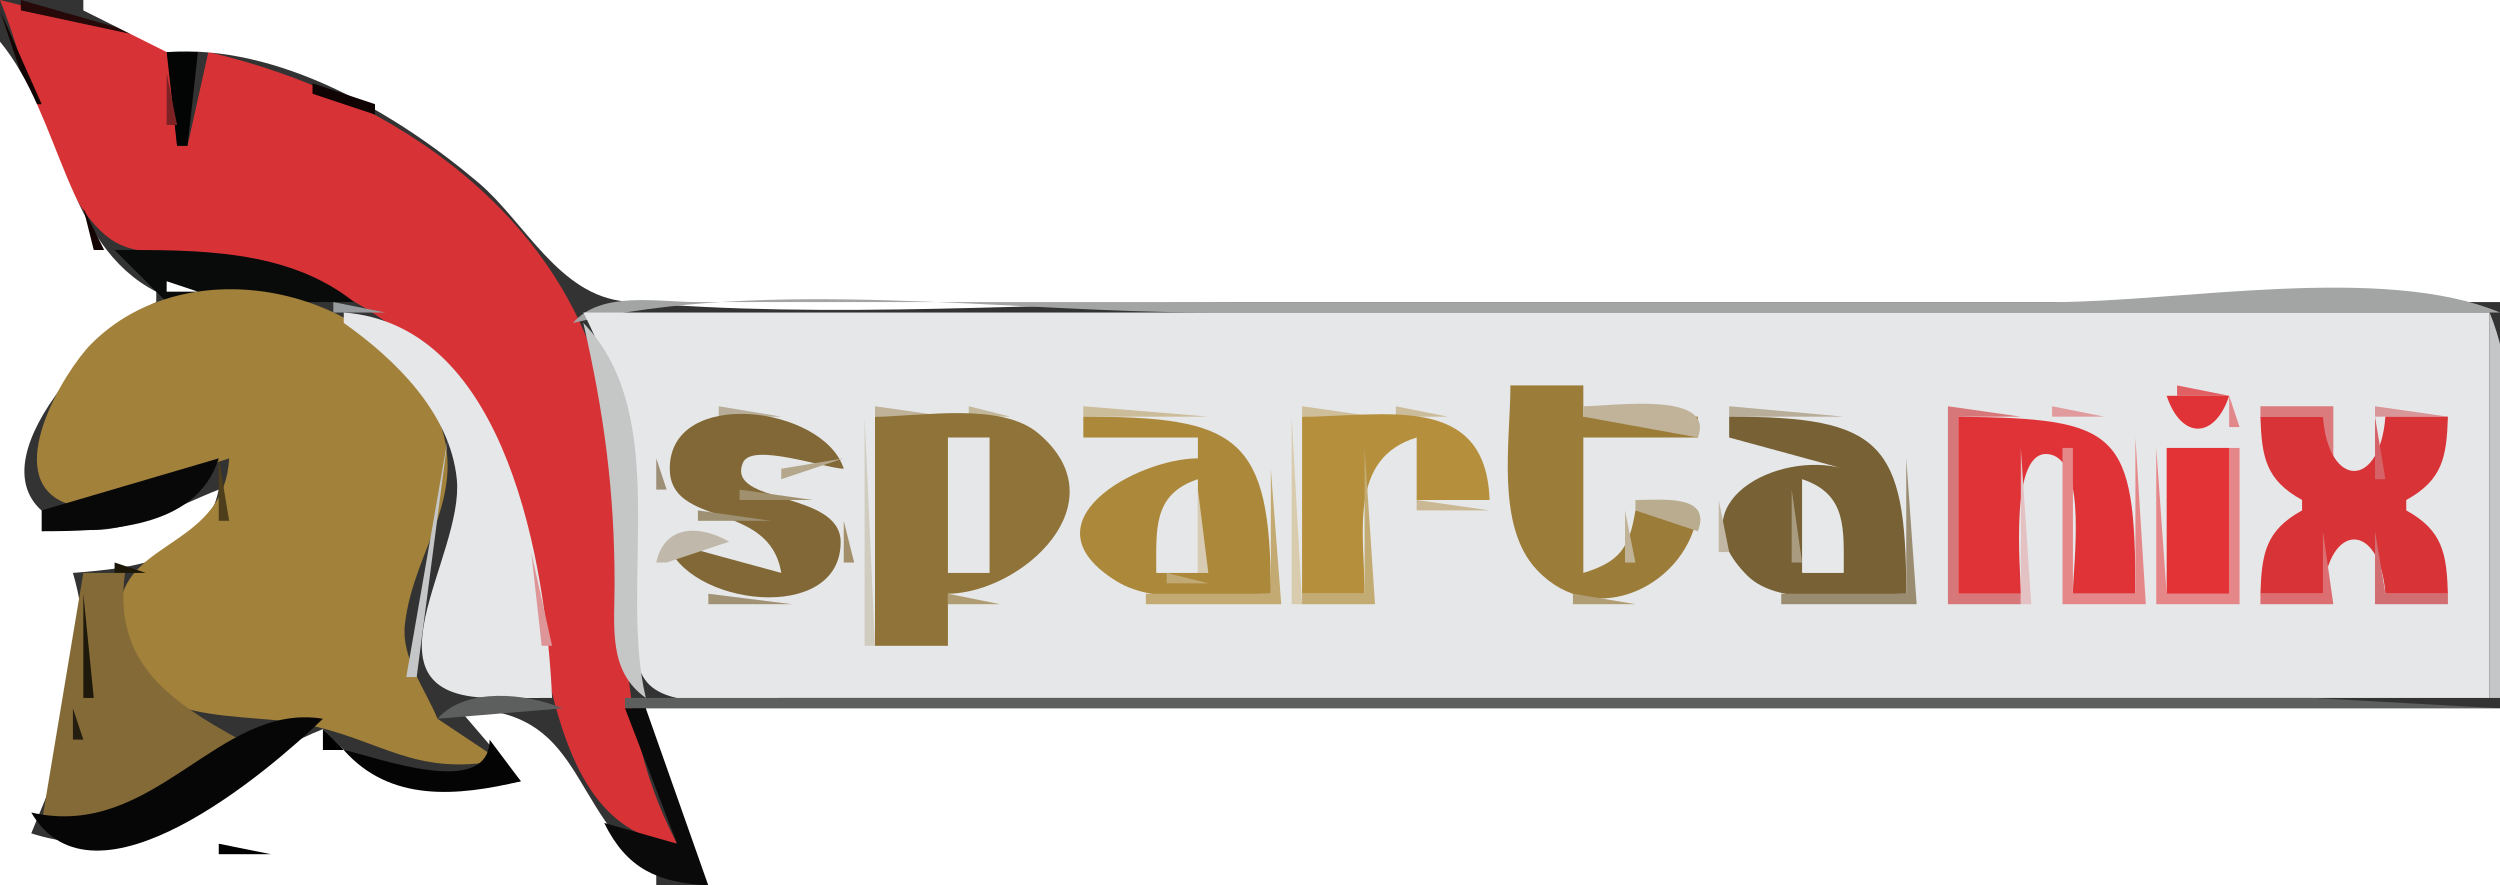 <?xml version="1.0" standalone="yes"?>
<svg width="240" height="85">
<rect width="100%" height="100%" fill="#333333" stroke="none"/>
<path style="fill:#d73337; stroke:none;" d="M0 0C2.512 6.041 5.167 19.136 10.638 22.972C13.75 25.155 19.351 23.873 23 24.749C33.386 27.242 41.606 32.549 46.956 42C53.121 52.89 49.917 79.44 65 81C57.656 66.984 61.195 54.75 58.535 40C55.102 20.956 37.832 9.127 20 5L18 14L17 14L16 4L0 0z"/>
<path style="fill:#27090a; stroke:none;" d="M2 0L2 1L16 4L2 0z"/>
<path style="fill:#ffffff; stroke:none;" d="M8 0L8 1L16 5C26.661 4.2 37.984 10.813 45.91 17.518C50.402 21.317 53.645 28.359 60.039 28.941C79.675 30.729 100.276 29 120 29L240 29L240 0L8 0z"/>
<path style="fill:#130404; stroke:none;" d="M0 1L3 10L4 10L0 1z"/>
<path style="fill:#ffffff; stroke:none;" d="M0 4L0 85L63 85L63 84C54.233 77.525 56.324 68.01 44 68L50 75C42.293 76.431 36.495 76.164 31 70C20.921 73.898 14.972 83.848 3 80C6.439 71.728 9.675 64.051 7 55C13.117 54.513 19.548 53.823 21 47C16.959 48.559 10.626 52.224 6.228 50.382C-4.583 45.853 10.069 31.348 15 29L15 28C6.214 23.537 5.952 11.183 0 4z"/>
<path style="fill:#4c1214; stroke:none;" d="M19 6L22 5L19 6z"/>
<path style="fill:#030404; stroke:none;" d="M16 5L17 14L18 14L19 5L16 5z"/>
<path style="fill:#3e0f10; stroke:none;" d="M22.667 5.333L23.333 5.667L22.667 5.333z"/>
<path style="fill:#1c0607; stroke:none;" d="M25.667 6.333L26.333 6.667L25.667 6.333z"/>
<path style="fill:#7d2224; stroke:none;" d="M16 7L16 12L17 12L16 7z"/>
<path style="fill:#320c0d; stroke:none;" d="M28 7L29 8L28 7z"/>
<path style="fill:#100303; stroke:none;" d="M30 8L30 9L36 11L36 10L30 8z"/>
<path style="fill:#2c0a0b; stroke:none;" d="M4.333 10.667L4.667 11.333L4.333 10.667z"/>
<path style="fill:#130404; stroke:none;" d="M36.667 11.333L37.333 11.667L36.667 11.333z"/>
<path style="fill:#1e0707; stroke:none;" d="M40 13L41 14L40 13z"/>
<path style="fill:#0a0202; stroke:none;" d="M6.333 15.667L6.667 16.333L6.333 15.667z"/>
<path style="fill:#0d0203; stroke:none;" d="M43 15L44 16L43 15z"/>
<path style="fill:#2c0a0b; stroke:none;" d="M44 16L45 17L44 16z"/>
<path style="fill:#040000; stroke:none;" d="M45 17L49 20L45 17z"/>
<path style="fill:#210708; stroke:none;" d="M7 18L8 19L7 18z"/>
<path style="fill:#140404; stroke:none;" d="M8 20L9 24L10 24L8 20z"/>
<path style="fill:#741d20; stroke:none;" d="M51 23L53 26L51 23z"/>
<path style="fill:#090a0a; stroke:none;" d="M11 24L16 29L34 29C27.569 23.861 18.833 24 11 24z"/>
<path style="fill:#100606; stroke:none;" d="M53 25L56 29L53 25z"/>
<path style="fill:#ffffff; stroke:none;" d="M16 27L16 28L19 28L16 27z"/>
<path style="fill:#a2813a; stroke:none;" d="M22 44C21.542 52.362 12.267 51.857 11.528 58.105C10.096 70.203 22.335 68.209 29 69.478C36.593 70.925 39.543 74.57 48 73L42 69C40.843 66.183 38.521 63.172 38.865 60C39.692 52.376 45.644 47.188 41.543 39C35.756 27.444 18.013 23.706 8.758 33.019C6.134 35.659 -0.025 45.866 6.318 48.303C10.721 49.995 17.79 45.203 22 44z"/>
<path style="fill:#989b9d; stroke:none;" d="M32 29L32 30L37 30L32 29z"/>
<path style="fill:#a3a4a4; stroke:none;" d="M55 31C73.707 26.546 96.777 30 116 30L240 30C228.782 25.293 209.206 29 197 29L98 29L67 29C63.11 29 57.719 27.888 55 31z"/>
<path style="fill:#e6e7e8; stroke:none;" d="M33 30L33 31C37.928 34.481 43.215 39.628 43.853 46C44.597 53.437 34.03 66.746 46.996 66.995C48.996 67.034 51 67 53 67C52.456 54.517 48.763 31.188 33 30M56 30C59.995 37.819 60.999 45.287 61 54C61 57.151 59.784 63.739 62.603 65.972C65.385 68.175 71.672 67 75 67L109 67L239 67L239 30L56 30z"/>
<path style="fill:#c5c6c7; stroke:none;" d="M239 30L239 67L240 67C240 56.351 243.111 39.798 239 30z"/>
<path style="fill:#c5c7c7; stroke:none;" d="M56 31C57.982 39.645 58.997 47.092 59 56C59.002 60.148 58.343 64.416 62 67C59.364 55.929 64.633 39.934 56 31z"/>
<path style="fill:#4d3e20; stroke:none;" d="M6 36L10 32L6 36z"/>
<path style="fill:#9c7c39; stroke:none;" d="M145 37C145 42.301 143.561 50.45 147.514 54.682C153.13 60.695 162.206 56.062 163 49L157 49C156.432 52.582 155.492 53.943 152 55L152 42L163 42L163 40L152 40L152 37L145 37z"/>
<path style="fill:#e06063; stroke:none;" d="M209 37L209 38L214 38L209 37z"/>
<path style="fill:#e03337; stroke:none;" d="M208 38C209.396 42.201 212.604 42.201 214 38L208 38z"/>
<path style="fill:#e2888a; stroke:none;" d="M214 38L214 41L215 41L214 38z"/>
<path style="fill:#b7ad99; stroke:none;" d="M69 39L69 40L75 40L69 39z"/>
<path style="fill:#bfb299; stroke:none;" d="M84 39L84 40L91 40L84 39z"/>
<path style="fill:#c4b89c; stroke:none;" d="M93 39L93 40L97 40L93 39z"/>
<path style="fill:#cbbc9a; stroke:none;" d="M104 39L104 40L116 40L104 39z"/>
<path style="fill:#cebe9a; stroke:none;" d="M125 39L125 40L132 40L125 39z"/>
<path style="fill:#cbbc9b; stroke:none;" d="M134 39L134 40L139 40L134 39z"/>
<path style="fill:#c0b399; stroke:none;" d="M152 39L152 40L163 42C164.7 37.491 154.789 39 152 39z"/>
<path style="fill:#b7ad98; stroke:none;" d="M166 39L166 40L177 40L166 39z"/>
<path style="fill:#d87779; stroke:none;" d="M187 39L187 58L194 58L194 57L188 57L188 40L194 40L187 39z"/>
<path style="fill:#e29b9d; stroke:none;" d="M197 39L197 40L202 40L197 39z"/>
<path style="fill:#dc7b7e; stroke:none;" d="M217 39L217 40L223 40L223 46L224 46L224 39L217 39z"/>
<path style="fill:#d99698; stroke:none;" d="M228 39L228 40L235 40L228 39z"/>
<path style="fill:#382d17; stroke:none;" d="M3 40L5 49L3 40z"/>
<path style="fill:#816836; stroke:none;" d="M75 55L64 52C65.876 58.18 80.704 60.002 80.704 52.039C80.704 47.05 69.589 48.474 71.331 44.403C72.162 42.459 79.111 44.939 81 45C79.084 38.935 64.296 37.083 64.296 44.985C64.296 50.727 73.884 48.004 75 55z"/>
<path style="fill:#d1ccc0; stroke:none;" d="M83 40L83 62L84 62L83 40z"/>
<path style="fill:#8f7338; stroke:none;" d="M84 40L84 62L91 62L91 57C98.058 56.917 107.64 48.308 99.682 41.603C96.061 38.552 88.431 40 84 40z"/>
<path style="fill:#ac883b; stroke:none;" d="M104 40L104 42L115 42L115 44C109.198 44.02 97.937 50.137 107.228 55.821C111.094 58.185 117.643 57 122 57C122 41.877 118.858 40 104 40z"/>
<path style="fill:#d8cbae; stroke:none;" d="M124 40L124 58L125 58L124 40z"/>
<path style="fill:#b58f3c; stroke:none;" d="M125 40L125 57L131 57C131 51.276 129.377 44.011 136 42L136 48L143 48C142.662 37.62 132.909 40 125 40z"/>
<path style="fill:#776135; stroke:none;" d="M166 40L166 42L177 45C170.783 43.18 160.728 48.243 167.742 55.258C170.965 58.481 178.832 57 183 57C183 42.418 180.582 40 166 40z"/>
<path style="fill:#e03337; stroke:none;" d="M188 40L188 57L194 57C194 54.84 192.775 42.734 196.83 43.631C200.425 44.426 199 54.337 199 57L205 57C205 41.293 203.418 40.195 188 40z"/>
<path style="fill:#d83337; stroke:none;" d="M217 40C217.125 43.878 217.502 46.072 221 48L221 49C217.502 50.928 217.125 53.122 217 57L223 57C223.531 50.05 228.469 50.05 229 57L235 57C234.875 53.122 234.498 50.928 231 49L231 48C234.498 46.072 234.875 43.878 235 40L229 40C228.469 46.95 223.531 46.95 223 40L217 40z"/>
<path style="fill:#d46266; stroke:none;" d="M228 40L228 46L229 46L228 40z"/>
<path style="fill:#c5c6c7; stroke:none;" d="M43 42L39 65L40 65L43 42z"/>
<path style="fill:#e6e7e8; stroke:none;" d="M91 42L91 55L95 55L95 42L91 42z"/>
<path style="fill:#e58789; stroke:none;" d="M205 42L205 57L199 57L199 43L198 43L198 58L206 58L205 42z"/>
<path style="fill:#c3ab74; stroke:none;" d="M131 43L131 57L125 57L125 58L132 58L131 43z"/>
<path style="fill:#e4c2c4; stroke:none;" d="M194 43L194 58L195 58L194 43z"/>
<path style="fill:#e58689; stroke:none;" d="M207 43L207 58L215 58L215 43L214 43L214 57L208 57L207 43z"/>
<path style="fill:#e33337; stroke:none;" d="M208 43L208 57L214 57L214 43L208 43z"/>
<path style="fill:#080809; stroke:none;" d="M4 49L4 51C10.154 50.983 18.84 50.86 21 44L4 49z"/>
<path style="fill:#4f3e1b; stroke:none;" d="M21 44L21 50L22 50L21 44z"/>
<path style="fill:#9c8f76; stroke:none;" d="M63 44L63 47L64 47L63 44z"/>
<path style="fill:#b4a78c; stroke:none;" d="M81 44L75 45L75 46L81 44z"/>
<path style="fill:#998c70; stroke:none;" d="M183 44L183 57L171 57L171 58L184 58L183 44z"/>
<path style="fill:#c3aa73; stroke:none;" d="M122 45L122 57L110 57L110 58L123 58L122 45z"/>
<path style="fill:#e6e7e8; stroke:none;" d="M111 55L115 55L115 46C110.613 47.456 111.015 50.85 111 55z"/>
<path style="fill:#e6e8e9; stroke:none;" d="M173 46L173 55L177 55C176.985 50.85 177.387 47.456 173 46z"/>
<path style="fill:#a0906e; stroke:none;" d="M71 47L71 48L78 48L71 47z"/>
<path style="fill:#d7ccb3; stroke:none;" d="M115 47L115 55L116 55L115 47z"/>
<path style="fill:#a99b7f; stroke:none;" d="M172 47L172 54L173 54L172 47z"/>
<path style="fill:#c9b893; stroke:none;" d="M136 48L136 49L143 49L136 48z"/>
<path style="fill:#b9ac8f; stroke:none;" d="M157 48L157 49L163 51C164.356 47.402 159.535 48.01 157 48z"/>
<path style="fill:#c1b7a4; stroke:none;" d="M165 48L165 53L166 53L165 48z"/>
<path style="fill:#9e9072; stroke:none;" d="M67 49L67 50L74 50L67 49z"/>
<path style="fill:#c0b398; stroke:none;" d="M156 49L156 54L157 54L156 49z"/>
<path style="fill:#413415; stroke:none;" d="M20.333 50.667L20.667 51.333L20.333 50.667z"/>
<path style="fill:#a3906a; stroke:none;" d="M81 50L81 54L82 54L81 50z"/>
<path style="fill:#c0b9ab; stroke:none;" d="M63 54L64 54L70 52C67.121 50.341 63.772 50.398 63 54z"/>
<path style="fill:#dc6e72; stroke:none;" d="M223 51L223 57L217 57L217 58L224 58L223 51z"/>
<path style="fill:#d16e72; stroke:none;" d="M228 51L228 58L235 58L235 57L229 57L228 51z"/>
<path style="fill:#493918; stroke:none;" d="M18.667 52.333L19.333 52.667L18.667 52.333z"/>
<path style="fill:#b8af9c; stroke:none;" d="M70.333 52.667L70.667 53.333L70.333 52.667z"/>
<path style="fill:#de9597; stroke:none;" d="M51 53L52 62L53 62L51 53z"/>
<path style="fill:#1d170a; stroke:none;" d="M11 54L11 55L14 55L11 54z"/>
<path style="fill:#000000; stroke:none;" d="M7 55L8 56L7 55z"/>
<path style="fill:#846a37; stroke:none;" d="M8 55L4 79C11.436 78.938 18.258 77.043 23 71C16.248 67.295 10.816 63.59 12 55L8 55z"/>
<path style="fill:#c1a973; stroke:none;" d="M112 55L112 56L116 56L112 55z"/>
<path style="fill:#1f190b; stroke:none;" d="M8 57L8 67L9 67L8 57z"/>
<path style="fill:#a19275; stroke:none;" d="M68 57L68 58L76 58L68 57z"/>
<path style="fill:#b09c72; stroke:none;" d="M91 57L91 58L96 58L91 57z"/>
<path style="fill:#b09d73; stroke:none;" d="M151 57L151 58L157 58L151 57z"/>
<path style="fill:#d48f91; stroke:none;" d="M53.333 65.667L53.667 66.333L53.333 65.667z"/>
<path style="fill:#c2787b; stroke:none;" d="M59.333 65.667L59.667 66.333L59.333 65.667z"/>
<path style="fill:#5d5e5e; stroke:none;" d="M42 69L54 68C50.479 66.522 44.66 65.955 42 69M60 67L60 68L240 68L222 67L186 67L60 67z"/>
<path style="fill:#251d0f; stroke:none;" d="M7 68L7 71L8 71L7 68z"/>
<path style="fill:#070607; stroke:none;" d="M3 78C9.038 88.3 25.721 74.114 31 69C20.912 67.367 14.837 80.719 3 78z"/>
<path style="fill:#100000; stroke:none;" d="M53 68L54 69L53 68z"/>
<path style="fill:#0b0a0a; stroke:none;" d="M60 68L65 81L58 79C60.191 83.442 63.16 84.735 68 85L62 68L60 68z"/>
<path style="fill:#ffffff; stroke:none;" d="M62 68L68 85L240 85L240 68L62 68z"/>
<path style="fill:#000000; stroke:none;" d="M31 70L31 72L33 72L31 70z"/>
<path style="fill:#050405; stroke:none;" d="M47 71C47 76.804 36.101 72.653 33 72C37.446 77.038 43.878 76.458 50 75L47 71z"/>
<path style="fill:#0a0202; stroke:none;" d="M54.333 71.667L54.667 72.333L54.333 71.667z"/>
<path style="fill:#2f2715; stroke:none;" d="M5.333 74.667L5.667 75.333L5.333 74.667z"/>
<path style="fill:#020000; stroke:none;" d="M56.333 76.667L56.667 77.333L56.333 76.667z"/>
<path style="fill:#000000; stroke:none;" d="M21 81L21 82L26 82L21 81z"/>
</svg>
